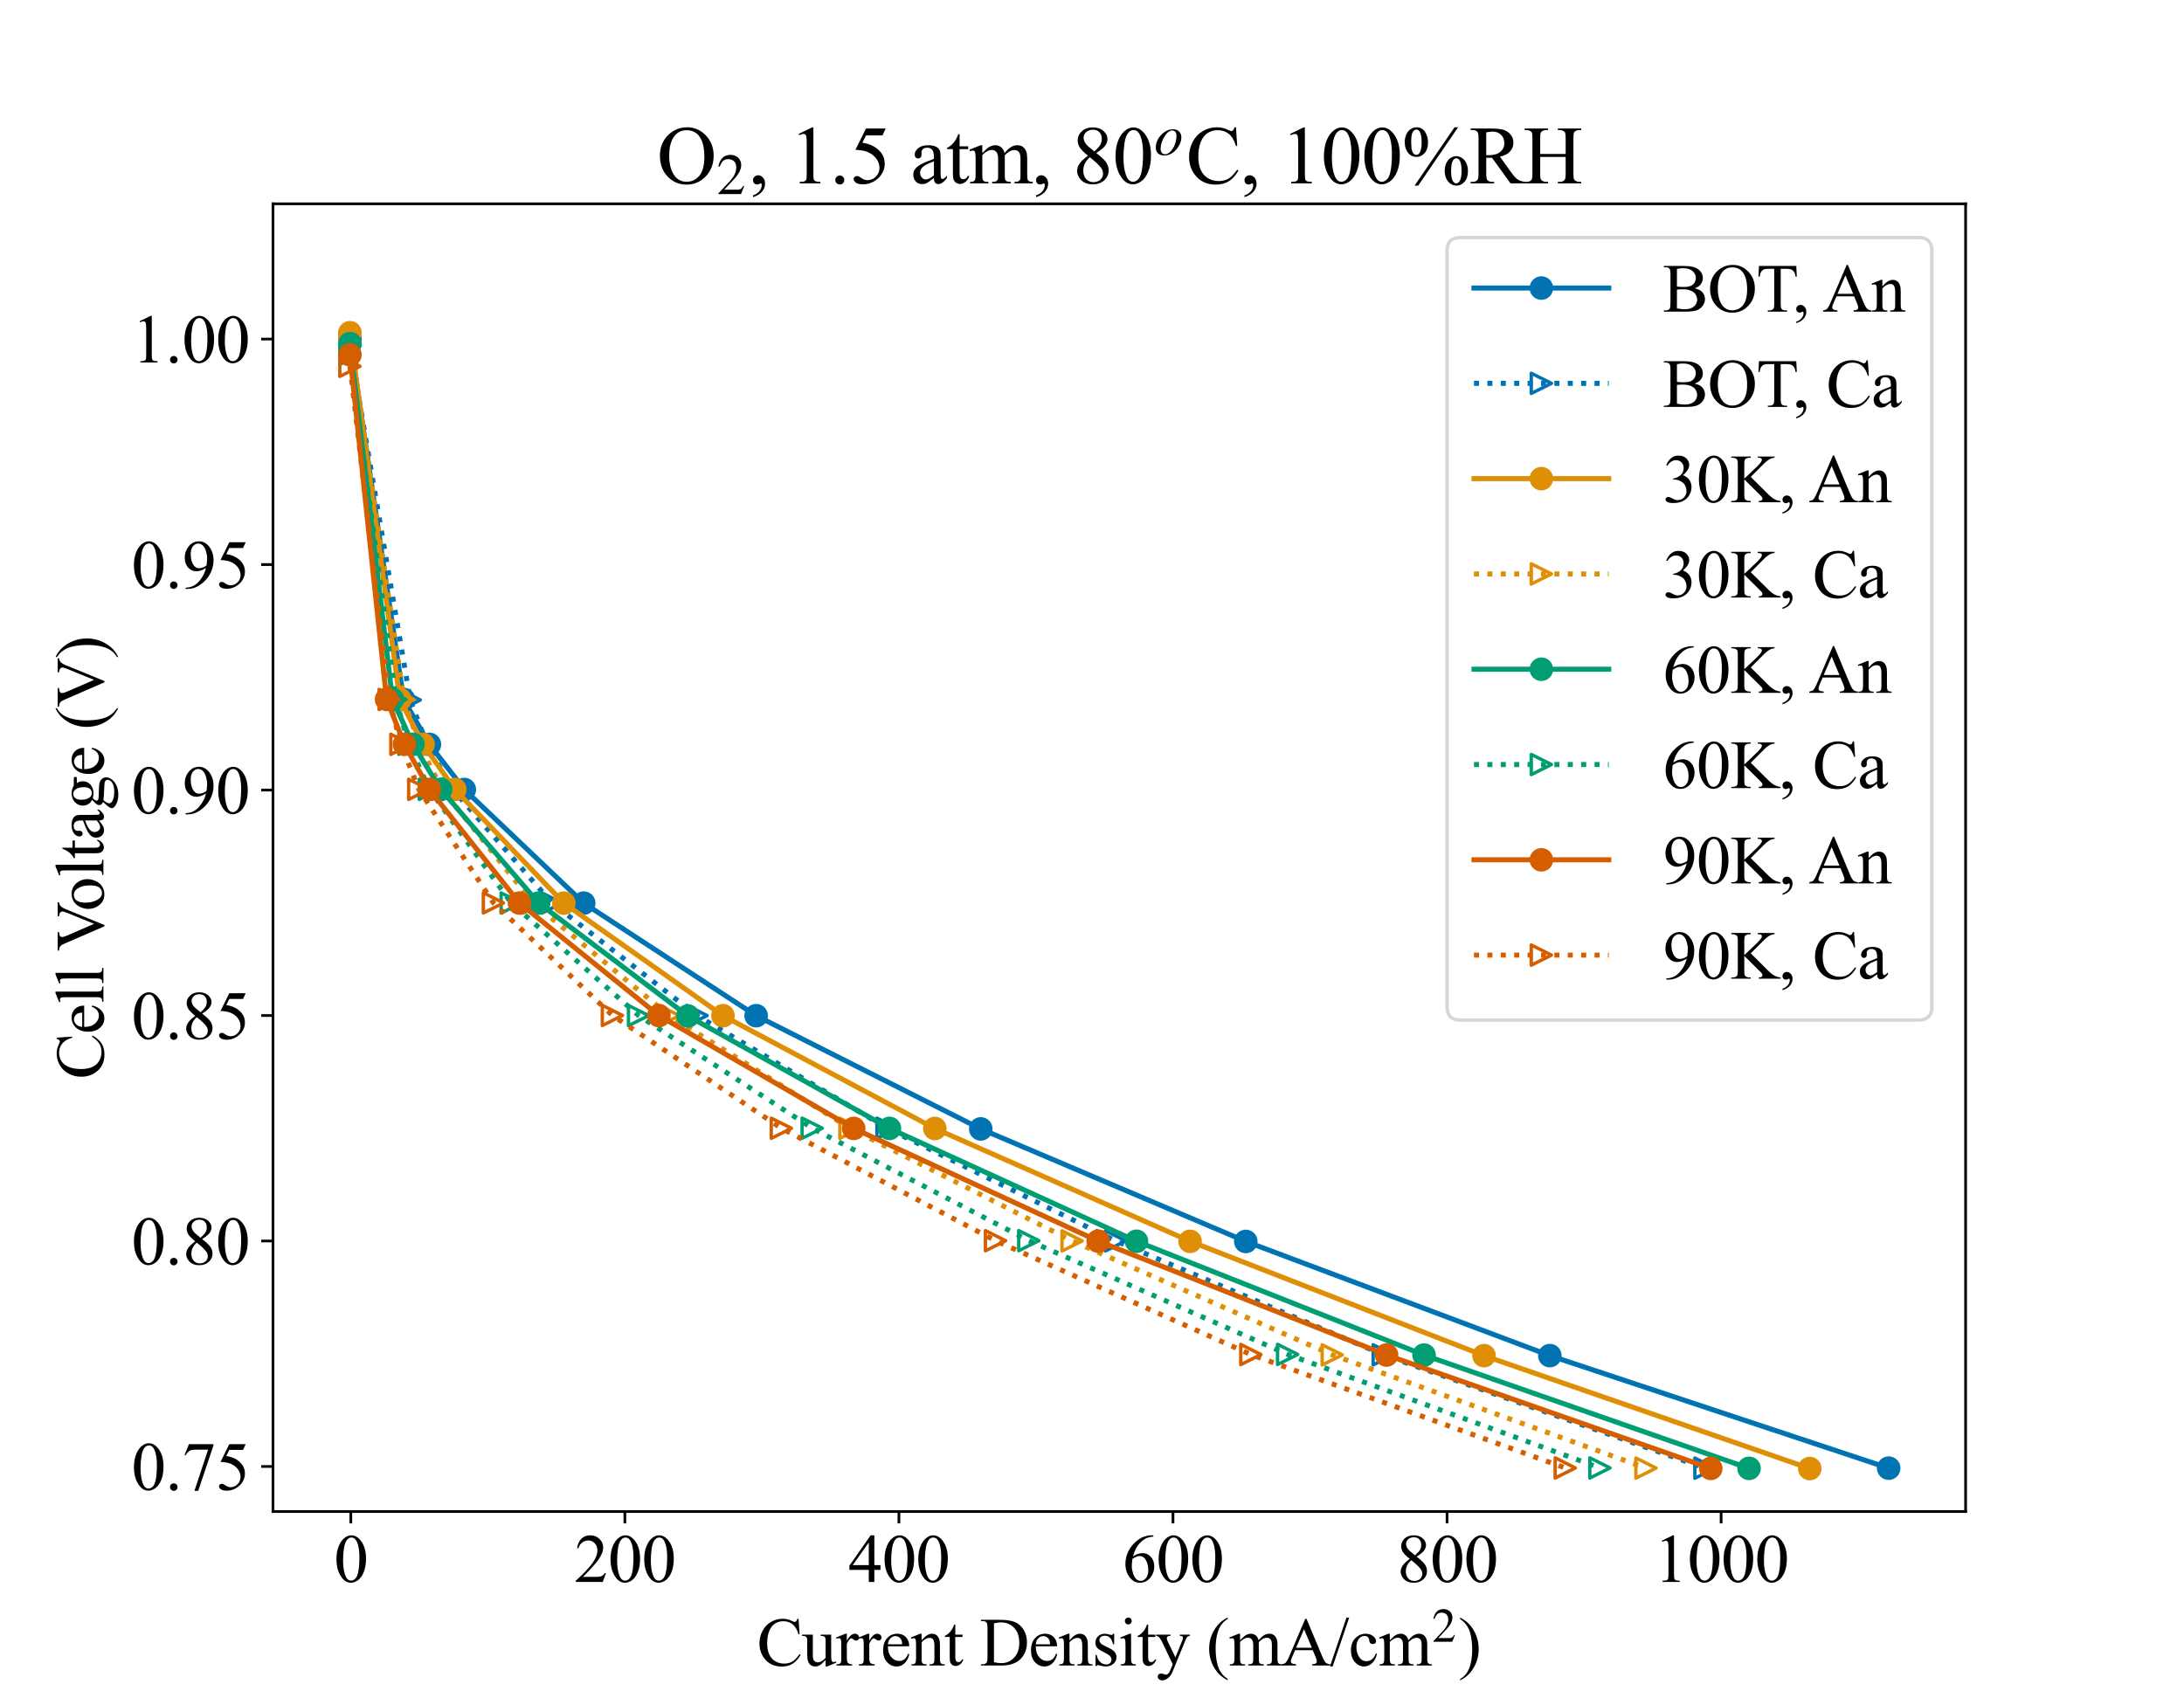 <?xml version="1.0" encoding="utf-8" standalone="no"?>
<!DOCTYPE svg PUBLIC "-//W3C//DTD SVG 1.1//EN"
  "http://www.w3.org/Graphics/SVG/1.1/DTD/svg11.dtd">
<svg xmlns:xlink="http://www.w3.org/1999/xlink" width="648pt" height="504pt" viewBox="0 0 648 504" xmlns="http://www.w3.org/2000/svg" version="1.1">
 <defs>
  <style type="text/css">*{stroke-linejoin: round; stroke-linecap: butt}</style>
 </defs>
 <g id="figure_1">
  <g id="patch_1">
   <path d="M 0 504 
L 648 504 
L 648 0 
L 0 0 
z
" style="fill: #ffffff"/>
  </g>
  <g id="axes_1">
   <g id="patch_2">
    <path d="M 81 448.56 
L 583.2 448.56 
L 583.2 60.48 
L 81 60.48 
z
" style="fill: #ffffff"/>
   </g>
   <g id="matplotlib.axis_1">
    <g id="xtick_1">
     <g id="line2d_1">
      <defs>
       <path id="m1e228f39a1" d="M 0 0 
L 0 3.5 
" style="stroke: #000000; stroke-width: 0.8"/>
      </defs>
      <g>
       <use xlink:href="#m1e228f39a1" x="104.086" y="448.56" style="stroke: #000000; stroke-width: 0.8"/>
      </g>
     </g>
     <g id="text_1">
      <!-- 0 -->
      <g transform="translate(99.086 469.447)scale(0.2 -0.2)">
       <defs>
        <path id="TimesNewRomanPSMT-30" d="M 231 2094 
Q 231 2819 450 3342 
Q 669 3866 1031 4122 
Q 1313 4325 1613 4325 
Q 2100 4325 2488 3828 
Q 2972 3213 2972 2159 
Q 2972 1422 2759 906 
Q 2547 391 2217 158 
Q 1888 -75 1581 -75 
Q 975 -75 572 641 
Q 231 1244 231 2094 
z
M 844 2016 
Q 844 1141 1059 588 
Q 1238 122 1591 122 
Q 1759 122 1940 273 
Q 2122 425 2216 781 
Q 2359 1319 2359 2297 
Q 2359 3022 2209 3506 
Q 2097 3866 1919 4016 
Q 1791 4119 1609 4119 
Q 1397 4119 1231 3928 
Q 1006 3669 925 3112 
Q 844 2556 844 2016 
z
" transform="scale(0.016)"/>
       </defs>
       <use xlink:href="#TimesNewRomanPSMT-30"/>
      </g>
     </g>
    </g>
    <g id="xtick_2">
     <g id="line2d_2">
      <g>
       <use xlink:href="#m1e228f39a1" x="185.401" y="448.56" style="stroke: #000000; stroke-width: 0.8"/>
      </g>
     </g>
     <g id="text_2">
      <!-- 200 -->
      <g transform="translate(170.401 469.447)scale(0.2 -0.2)">
       <defs>
        <path id="TimesNewRomanPSMT-32" d="M 2934 816 
L 2638 0 
L 138 0 
L 138 116 
Q 1241 1122 1691 1759 
Q 2141 2397 2141 2925 
Q 2141 3328 1894 3587 
Q 1647 3847 1303 3847 
Q 991 3847 742 3664 
Q 494 3481 375 3128 
L 259 3128 
Q 338 3706 661 4015 
Q 984 4325 1469 4325 
Q 1984 4325 2329 3994 
Q 2675 3663 2675 3213 
Q 2675 2891 2525 2569 
Q 2294 2063 1775 1497 
Q 997 647 803 472 
L 1909 472 
Q 2247 472 2383 497 
Q 2519 522 2628 598 
Q 2738 675 2819 816 
L 2934 816 
z
" transform="scale(0.016)"/>
       </defs>
       <use xlink:href="#TimesNewRomanPSMT-32"/>
       <use xlink:href="#TimesNewRomanPSMT-30" x="50"/>
       <use xlink:href="#TimesNewRomanPSMT-30" x="100"/>
      </g>
     </g>
    </g>
    <g id="xtick_3">
     <g id="line2d_3">
      <g>
       <use xlink:href="#m1e228f39a1" x="266.715" y="448.56" style="stroke: #000000; stroke-width: 0.8"/>
      </g>
     </g>
     <g id="text_3">
      <!-- 400 -->
      <g transform="translate(251.715 469.447)scale(0.2 -0.2)">
       <defs>
        <path id="TimesNewRomanPSMT-34" d="M 2978 1563 
L 2978 1119 
L 2409 1119 
L 2409 0 
L 1894 0 
L 1894 1119 
L 100 1119 
L 100 1519 
L 2066 4325 
L 2409 4325 
L 2409 1563 
L 2978 1563 
z
M 1894 1563 
L 1894 3666 
L 406 1563 
L 1894 1563 
z
" transform="scale(0.016)"/>
       </defs>
       <use xlink:href="#TimesNewRomanPSMT-34"/>
       <use xlink:href="#TimesNewRomanPSMT-30" x="50"/>
       <use xlink:href="#TimesNewRomanPSMT-30" x="100"/>
      </g>
     </g>
    </g>
    <g id="xtick_4">
     <g id="line2d_4">
      <g>
       <use xlink:href="#m1e228f39a1" x="348.029" y="448.56" style="stroke: #000000; stroke-width: 0.8"/>
      </g>
     </g>
     <g id="text_4">
      <!-- 600 -->
      <g transform="translate(333.029 469.447)scale(0.2 -0.2)">
       <defs>
        <path id="TimesNewRomanPSMT-36" d="M 2869 4325 
L 2869 4209 
Q 2456 4169 2195 4045 
Q 1934 3922 1679 3669 
Q 1425 3416 1258 3105 
Q 1091 2794 978 2366 
Q 1428 2675 1881 2675 
Q 2316 2675 2634 2325 
Q 2953 1975 2953 1425 
Q 2953 894 2631 456 
Q 2244 -75 1606 -75 
Q 1172 -75 869 213 
Q 275 772 275 1663 
Q 275 2231 503 2743 
Q 731 3256 1154 3653 
Q 1578 4050 1965 4187 
Q 2353 4325 2688 4325 
L 2869 4325 
z
M 925 2138 
Q 869 1716 869 1456 
Q 869 1156 980 804 
Q 1091 453 1309 247 
Q 1469 100 1697 100 
Q 1969 100 2183 356 
Q 2397 613 2397 1088 
Q 2397 1622 2184 2012 
Q 1972 2403 1581 2403 
Q 1463 2403 1327 2353 
Q 1191 2303 925 2138 
z
" transform="scale(0.016)"/>
       </defs>
       <use xlink:href="#TimesNewRomanPSMT-36"/>
       <use xlink:href="#TimesNewRomanPSMT-30" x="50"/>
       <use xlink:href="#TimesNewRomanPSMT-30" x="100"/>
      </g>
     </g>
    </g>
    <g id="xtick_5">
     <g id="line2d_5">
      <g>
       <use xlink:href="#m1e228f39a1" x="429.343" y="448.56" style="stroke: #000000; stroke-width: 0.8"/>
      </g>
     </g>
     <g id="text_5">
      <!-- 800 -->
      <g transform="translate(414.343 469.447)scale(0.2 -0.2)">
       <defs>
        <path id="TimesNewRomanPSMT-38" d="M 1228 2134 
Q 725 2547 579 2797 
Q 434 3047 434 3316 
Q 434 3728 753 4026 
Q 1072 4325 1600 4325 
Q 2113 4325 2425 4047 
Q 2738 3769 2738 3413 
Q 2738 3175 2569 2928 
Q 2400 2681 1866 2347 
Q 2416 1922 2594 1678 
Q 2831 1359 2831 1006 
Q 2831 559 2490 242 
Q 2150 -75 1597 -75 
Q 994 -75 656 303 
Q 388 606 388 966 
Q 388 1247 577 1523 
Q 766 1800 1228 2134 
z
M 1719 2469 
Q 2094 2806 2194 3001 
Q 2294 3197 2294 3444 
Q 2294 3772 2109 3958 
Q 1925 4144 1606 4144 
Q 1288 4144 1088 3959 
Q 888 3775 888 3528 
Q 888 3366 970 3203 
Q 1053 3041 1206 2894 
L 1719 2469 
z
M 1375 2016 
Q 1116 1797 991 1539 
Q 866 1281 866 981 
Q 866 578 1086 336 
Q 1306 94 1647 94 
Q 1984 94 2187 284 
Q 2391 475 2391 747 
Q 2391 972 2272 1150 
Q 2050 1481 1375 2016 
z
" transform="scale(0.016)"/>
       </defs>
       <use xlink:href="#TimesNewRomanPSMT-38"/>
       <use xlink:href="#TimesNewRomanPSMT-30" x="50"/>
       <use xlink:href="#TimesNewRomanPSMT-30" x="100"/>
      </g>
     </g>
    </g>
    <g id="xtick_6">
     <g id="line2d_6">
      <g>
       <use xlink:href="#m1e228f39a1" x="510.658" y="448.56" style="stroke: #000000; stroke-width: 0.8"/>
      </g>
     </g>
     <g id="text_6">
      <!-- 1000 -->
      <g transform="translate(490.658 469.447)scale(0.2 -0.2)">
       <defs>
        <path id="TimesNewRomanPSMT-31" d="M 750 3822 
L 1781 4325 
L 1884 4325 
L 1884 747 
Q 1884 391 1914 303 
Q 1944 216 2037 169 
Q 2131 122 2419 116 
L 2419 0 
L 825 0 
L 825 116 
Q 1125 122 1212 167 
Q 1300 213 1334 289 
Q 1369 366 1369 747 
L 1369 3034 
Q 1369 3497 1338 3628 
Q 1316 3728 1258 3775 
Q 1200 3822 1119 3822 
Q 1003 3822 797 3725 
L 750 3822 
z
" transform="scale(0.016)"/>
       </defs>
       <use xlink:href="#TimesNewRomanPSMT-31"/>
       <use xlink:href="#TimesNewRomanPSMT-30" x="50"/>
       <use xlink:href="#TimesNewRomanPSMT-30" x="100"/>
       <use xlink:href="#TimesNewRomanPSMT-30" x="150"/>
      </g>
     </g>
    </g>
    <g id="text_7">
     <!-- Current Density (mA/cm$^2$) -->
     <g transform="translate(224.6 494.326)scale(0.2 -0.2)">
      <defs>
       <path id="TimesNewRomanPSMT-43" d="M 3853 4334 
L 3950 2894 
L 3853 2894 
Q 3659 3541 3300 3825 
Q 2941 4109 2438 4109 
Q 2016 4109 1675 3895 
Q 1334 3681 1139 3212 
Q 944 2744 944 2047 
Q 944 1472 1128 1050 
Q 1313 628 1683 403 
Q 2053 178 2528 178 
Q 2941 178 3256 354 
Q 3572 531 3950 1056 
L 4047 994 
Q 3728 428 3303 165 
Q 2878 -97 2294 -97 
Q 1241 -97 663 684 
Q 231 1266 231 2053 
Q 231 2688 515 3219 
Q 800 3750 1298 4042 
Q 1797 4334 2388 4334 
Q 2847 4334 3294 4109 
Q 3425 4041 3481 4041 
Q 3566 4041 3628 4100 
Q 3709 4184 3744 4334 
L 3853 4334 
z
" transform="scale(0.016)"/>
       <path id="TimesNewRomanPSMT-75" d="M 2709 2863 
L 2709 1128 
Q 2709 631 2732 520 
Q 2756 409 2807 365 
Q 2859 322 2928 322 
Q 3025 322 3147 375 
L 3191 266 
L 2334 -88 
L 2194 -88 
L 2194 519 
Q 1825 119 1631 15 
Q 1438 -88 1222 -88 
Q 981 -88 804 51 
Q 628 191 559 409 
Q 491 628 491 1028 
L 491 2306 
Q 491 2509 447 2587 
Q 403 2666 317 2708 
Q 231 2750 6 2747 
L 6 2863 
L 1009 2863 
L 1009 947 
Q 1009 547 1148 422 
Q 1288 297 1484 297 
Q 1619 297 1789 381 
Q 1959 466 2194 703 
L 2194 2325 
Q 2194 2569 2105 2655 
Q 2016 2741 1734 2747 
L 1734 2863 
L 2709 2863 
z
" transform="scale(0.016)"/>
       <path id="TimesNewRomanPSMT-72" d="M 1038 2947 
L 1038 2303 
Q 1397 2947 1775 2947 
Q 1947 2947 2059 2842 
Q 2172 2738 2172 2600 
Q 2172 2478 2090 2393 
Q 2009 2309 1897 2309 
Q 1788 2309 1652 2417 
Q 1516 2525 1450 2525 
Q 1394 2525 1328 2463 
Q 1188 2334 1038 2041 
L 1038 669 
Q 1038 431 1097 309 
Q 1138 225 1241 169 
Q 1344 113 1538 113 
L 1538 0 
L 72 0 
L 72 113 
Q 291 113 397 181 
Q 475 231 506 341 
Q 522 394 522 644 
L 522 1753 
Q 522 2253 501 2348 
Q 481 2444 426 2487 
Q 372 2531 291 2531 
Q 194 2531 72 2484 
L 41 2597 
L 906 2947 
L 1038 2947 
z
" transform="scale(0.016)"/>
       <path id="TimesNewRomanPSMT-65" d="M 681 1784 
Q 678 1147 991 784 
Q 1303 422 1725 422 
Q 2006 422 2214 576 
Q 2422 731 2563 1106 
L 2659 1044 
Q 2594 616 2278 264 
Q 1963 -88 1488 -88 
Q 972 -88 605 314 
Q 238 716 238 1394 
Q 238 2128 614 2539 
Q 991 2950 1559 2950 
Q 2041 2950 2350 2633 
Q 2659 2316 2659 1784 
L 681 1784 
z
M 681 1966 
L 2006 1966 
Q 1991 2241 1941 2353 
Q 1863 2528 1708 2628 
Q 1553 2728 1384 2728 
Q 1125 2728 920 2526 
Q 716 2325 681 1966 
z
" transform="scale(0.016)"/>
       <path id="TimesNewRomanPSMT-6e" d="M 1034 2341 
Q 1538 2947 1994 2947 
Q 2228 2947 2397 2830 
Q 2566 2713 2666 2444 
Q 2734 2256 2734 1869 
L 2734 647 
Q 2734 375 2778 278 
Q 2813 200 2889 156 
Q 2966 113 3172 113 
L 3172 0 
L 1756 0 
L 1756 113 
L 1816 113 
Q 2016 113 2095 173 
Q 2175 234 2206 353 
Q 2219 400 2219 647 
L 2219 1819 
Q 2219 2209 2117 2386 
Q 2016 2563 1775 2563 
Q 1403 2563 1034 2156 
L 1034 647 
Q 1034 356 1069 288 
Q 1113 197 1189 155 
Q 1266 113 1500 113 
L 1500 0 
L 84 0 
L 84 113 
L 147 113 
Q 366 113 442 223 
Q 519 334 519 647 
L 519 1709 
Q 519 2225 495 2337 
Q 472 2450 423 2490 
Q 375 2531 294 2531 
Q 206 2531 84 2484 
L 38 2597 
L 900 2947 
L 1034 2947 
L 1034 2341 
z
" transform="scale(0.016)"/>
       <path id="TimesNewRomanPSMT-74" d="M 1031 3803 
L 1031 2863 
L 1700 2863 
L 1700 2644 
L 1031 2644 
L 1031 788 
Q 1031 509 1111 412 
Q 1191 316 1316 316 
Q 1419 316 1516 380 
Q 1613 444 1666 569 
L 1788 569 
Q 1678 263 1478 108 
Q 1278 -47 1066 -47 
Q 922 -47 784 33 
Q 647 113 581 261 
Q 516 409 516 719 
L 516 2644 
L 63 2644 
L 63 2747 
Q 234 2816 414 2980 
Q 594 3144 734 3369 
Q 806 3488 934 3803 
L 1031 3803 
z
" transform="scale(0.016)"/>
       <path id="TimesNewRomanPSMT-20" transform="scale(0.016)"/>
       <path id="TimesNewRomanPSMT-44" d="M 109 0 
L 109 116 
L 269 116 
Q 538 116 650 288 
Q 719 391 719 750 
L 719 3488 
Q 719 3884 631 3984 
Q 509 4122 269 4122 
L 109 4122 
L 109 4238 
L 1834 4238 
Q 2784 4238 3279 4022 
Q 3775 3806 4076 3303 
Q 4378 2800 4378 2141 
Q 4378 1256 3841 663 
Q 3238 0 2003 0 
L 109 0 
z
M 1319 306 
Q 1716 219 1984 219 
Q 2709 219 3187 728 
Q 3666 1238 3666 2109 
Q 3666 2988 3187 3494 
Q 2709 4000 1959 4000 
Q 1678 4000 1319 3909 
L 1319 306 
z
" transform="scale(0.016)"/>
       <path id="TimesNewRomanPSMT-73" d="M 2050 2947 
L 2050 1972 
L 1947 1972 
Q 1828 2431 1642 2597 
Q 1456 2763 1169 2763 
Q 950 2763 815 2647 
Q 681 2531 681 2391 
Q 681 2216 781 2091 
Q 878 1963 1175 1819 
L 1631 1597 
Q 2266 1288 2266 781 
Q 2266 391 1970 151 
Q 1675 -88 1309 -88 
Q 1047 -88 709 6 
Q 606 38 541 38 
Q 469 38 428 -44 
L 325 -44 
L 325 978 
L 428 978 
Q 516 541 762 319 
Q 1009 97 1316 97 
Q 1531 97 1667 223 
Q 1803 350 1803 528 
Q 1803 744 1651 891 
Q 1500 1038 1047 1263 
Q 594 1488 453 1669 
Q 313 1847 313 2119 
Q 313 2472 555 2709 
Q 797 2947 1181 2947 
Q 1350 2947 1591 2875 
Q 1750 2828 1803 2828 
Q 1853 2828 1881 2850 
Q 1909 2872 1947 2947 
L 2050 2947 
z
" transform="scale(0.016)"/>
       <path id="TimesNewRomanPSMT-69" d="M 928 4444 
Q 1059 4444 1151 4351 
Q 1244 4259 1244 4128 
Q 1244 3997 1151 3903 
Q 1059 3809 928 3809 
Q 797 3809 703 3903 
Q 609 3997 609 4128 
Q 609 4259 701 4351 
Q 794 4444 928 4444 
z
M 1188 2947 
L 1188 647 
Q 1188 378 1227 289 
Q 1266 200 1342 156 
Q 1419 113 1622 113 
L 1622 0 
L 231 0 
L 231 113 
Q 441 113 512 153 
Q 584 194 626 287 
Q 669 381 669 647 
L 669 1750 
Q 669 2216 641 2353 
Q 619 2453 572 2492 
Q 525 2531 444 2531 
Q 356 2531 231 2484 
L 188 2597 
L 1050 2947 
L 1188 2947 
z
" transform="scale(0.016)"/>
       <path id="TimesNewRomanPSMT-79" d="M 38 2863 
L 1372 2863 
L 1372 2747 
L 1306 2747 
Q 1166 2747 1095 2686 
Q 1025 2625 1025 2534 
Q 1025 2413 1128 2197 
L 1825 753 
L 2466 2334 
Q 2519 2463 2519 2588 
Q 2519 2644 2497 2672 
Q 2472 2706 2419 2726 
Q 2366 2747 2231 2747 
L 2231 2863 
L 3163 2863 
L 3163 2747 
Q 3047 2734 2984 2696 
Q 2922 2659 2847 2556 
Q 2819 2513 2741 2316 
L 1575 -541 
Q 1406 -956 1132 -1168 
Q 859 -1381 606 -1381 
Q 422 -1381 303 -1275 
Q 184 -1169 184 -1031 
Q 184 -900 270 -820 
Q 356 -741 506 -741 
Q 609 -741 788 -809 
Q 913 -856 944 -856 
Q 1038 -856 1148 -759 
Q 1259 -663 1372 -384 
L 1575 113 
L 547 2272 
Q 500 2369 397 2513 
Q 319 2622 269 2659 
Q 197 2709 38 2747 
L 38 2863 
z
" transform="scale(0.016)"/>
       <path id="TimesNewRomanPSMT-28" d="M 1988 -1253 
L 1988 -1369 
Q 1516 -1131 1200 -813 
Q 750 -359 506 256 
Q 263 872 263 1534 
Q 263 2503 741 3301 
Q 1219 4100 1988 4444 
L 1988 4313 
Q 1603 4100 1356 3731 
Q 1109 3363 987 2797 
Q 866 2231 866 1616 
Q 866 947 969 400 
Q 1050 -31 1165 -292 
Q 1281 -553 1476 -793 
Q 1672 -1034 1988 -1253 
z
" transform="scale(0.016)"/>
       <path id="TimesNewRomanPSMT-6d" d="M 1050 2338 
Q 1363 2650 1419 2697 
Q 1559 2816 1721 2881 
Q 1884 2947 2044 2947 
Q 2313 2947 2506 2790 
Q 2700 2634 2766 2338 
Q 3088 2713 3309 2830 
Q 3531 2947 3766 2947 
Q 3994 2947 4170 2830 
Q 4347 2713 4450 2447 
Q 4519 2266 4519 1878 
L 4519 647 
Q 4519 378 4559 278 
Q 4591 209 4675 161 
Q 4759 113 4950 113 
L 4950 0 
L 3538 0 
L 3538 113 
L 3597 113 
Q 3781 113 3884 184 
Q 3956 234 3988 344 
Q 4000 397 4000 647 
L 4000 1878 
Q 4000 2228 3916 2372 
Q 3794 2572 3525 2572 
Q 3359 2572 3192 2489 
Q 3025 2406 2788 2181 
L 2781 2147 
L 2788 2013 
L 2788 647 
Q 2788 353 2820 281 
Q 2853 209 2943 161 
Q 3034 113 3253 113 
L 3253 0 
L 1806 0 
L 1806 113 
Q 2044 113 2133 169 
Q 2222 225 2256 338 
Q 2272 391 2272 647 
L 2272 1878 
Q 2272 2228 2169 2381 
Q 2031 2581 1784 2581 
Q 1616 2581 1450 2491 
Q 1191 2353 1050 2181 
L 1050 647 
Q 1050 366 1089 281 
Q 1128 197 1204 155 
Q 1281 113 1516 113 
L 1516 0 
L 100 0 
L 100 113 
Q 297 113 375 155 
Q 453 197 493 289 
Q 534 381 534 647 
L 534 1741 
Q 534 2213 506 2350 
Q 484 2453 437 2492 
Q 391 2531 309 2531 
Q 222 2531 100 2484 
L 53 2597 
L 916 2947 
L 1050 2947 
L 1050 2338 
z
" transform="scale(0.016)"/>
       <path id="TimesNewRomanPSMT-41" d="M 2928 1419 
L 1288 1419 
L 1000 750 
Q 894 503 894 381 
Q 894 284 986 211 
Q 1078 138 1384 116 
L 1384 0 
L 50 0 
L 50 116 
Q 316 163 394 238 
Q 553 388 747 847 
L 2238 4334 
L 2347 4334 
L 3822 809 
Q 4000 384 4145 257 
Q 4291 131 4550 116 
L 4550 0 
L 2878 0 
L 2878 116 
Q 3131 128 3220 200 
Q 3309 272 3309 375 
Q 3309 513 3184 809 
L 2928 1419 
z
M 2841 1650 
L 2122 3363 
L 1384 1650 
L 2841 1650 
z
" transform="scale(0.016)"/>
       <path id="TimesNewRomanPSMT-2f" d="M 1794 4444 
L 259 -88 
L 9 -88 
L 1544 4444 
L 1794 4444 
z
" transform="scale(0.016)"/>
       <path id="TimesNewRomanPSMT-63" d="M 2631 1088 
Q 2516 522 2178 217 
Q 1841 -88 1431 -88 
Q 944 -88 581 321 
Q 219 731 219 1428 
Q 219 2103 620 2525 
Q 1022 2947 1584 2947 
Q 2006 2947 2278 2723 
Q 2550 2500 2550 2259 
Q 2550 2141 2473 2067 
Q 2397 1994 2259 1994 
Q 2075 1994 1981 2113 
Q 1928 2178 1911 2362 
Q 1894 2547 1784 2644 
Q 1675 2738 1481 2738 
Q 1169 2738 978 2506 
Q 725 2200 725 1697 
Q 725 1184 976 792 
Q 1228 400 1656 400 
Q 1963 400 2206 609 
Q 2378 753 2541 1131 
L 2631 1088 
z
" transform="scale(0.016)"/>
       <path id="STIXGeneral-Regular-32" d="M 3034 877 
L 2688 0 
L 186 0 
L 186 77 
L 1325 1286 
Q 1773 1754 1965 2144 
Q 2157 2534 2157 2950 
Q 2157 3379 1920 3616 
Q 1683 3853 1267 3853 
Q 922 3853 720 3673 
Q 518 3494 326 3021 
L 192 3053 
Q 301 3648 630 3987 
Q 960 4326 1523 4326 
Q 2054 4326 2380 4006 
Q 2707 3686 2707 3200 
Q 2707 2477 1888 1613 
L 832 486 
L 2330 486 
Q 2541 486 2665 569 
Q 2790 653 2944 915 
L 3034 877 
z
" transform="scale(0.016)"/>
       <path id="TimesNewRomanPSMT-29" d="M 144 4313 
L 144 4444 
Q 619 4209 934 3891 
Q 1381 3434 1625 2820 
Q 1869 2206 1869 1541 
Q 1869 572 1392 -226 
Q 916 -1025 144 -1369 
L 144 -1253 
Q 528 -1038 776 -670 
Q 1025 -303 1145 264 
Q 1266 831 1266 1447 
Q 1266 2113 1163 2663 
Q 1084 3094 967 3353 
Q 850 3613 656 3853 
Q 463 4094 144 4313 
z
" transform="scale(0.016)"/>
      </defs>
      <use xlink:href="#TimesNewRomanPSMT-43" transform="translate(0 0.409)"/>
      <use xlink:href="#TimesNewRomanPSMT-75" transform="translate(66.699 0.409)"/>
      <use xlink:href="#TimesNewRomanPSMT-72" transform="translate(116.699 0.409)"/>
      <use xlink:href="#TimesNewRomanPSMT-72" transform="translate(150 0.409)"/>
      <use xlink:href="#TimesNewRomanPSMT-65" transform="translate(183.301 0.409)"/>
      <use xlink:href="#TimesNewRomanPSMT-6e" transform="translate(227.686 0.409)"/>
      <use xlink:href="#TimesNewRomanPSMT-74" transform="translate(277.686 0.409)"/>
      <use xlink:href="#TimesNewRomanPSMT-20" transform="translate(305.469 0.409)"/>
      <use xlink:href="#TimesNewRomanPSMT-44" transform="translate(330.469 0.409)"/>
      <use xlink:href="#TimesNewRomanPSMT-65" transform="translate(402.686 0.409)"/>
      <use xlink:href="#TimesNewRomanPSMT-6e" transform="translate(447.07 0.409)"/>
      <use xlink:href="#TimesNewRomanPSMT-73" transform="translate(497.07 0.409)"/>
      <use xlink:href="#TimesNewRomanPSMT-69" transform="translate(535.986 0.409)"/>
      <use xlink:href="#TimesNewRomanPSMT-74" transform="translate(563.77 0.409)"/>
      <use xlink:href="#TimesNewRomanPSMT-79" transform="translate(591.553 0.409)"/>
      <use xlink:href="#TimesNewRomanPSMT-20" transform="translate(641.553 0.409)"/>
      <use xlink:href="#TimesNewRomanPSMT-28" transform="translate(666.553 0.409)"/>
      <use xlink:href="#TimesNewRomanPSMT-6d" transform="translate(699.854 0.409)"/>
      <use xlink:href="#TimesNewRomanPSMT-41" transform="translate(777.637 0.409)"/>
      <use xlink:href="#TimesNewRomanPSMT-2f" transform="translate(849.854 0.409)"/>
      <use xlink:href="#TimesNewRomanPSMT-63" transform="translate(877.637 0.409)"/>
      <use xlink:href="#TimesNewRomanPSMT-6d" transform="translate(922.021 0.409)"/>
      <use xlink:href="#STIXGeneral-Regular-32" transform="translate(1001.348 35.684)scale(0.7)"/>
      <use xlink:href="#TimesNewRomanPSMT-29" transform="translate(1040.757 0.409)"/>
     </g>
    </g>
   </g>
   <g id="matplotlib.axis_2">
    <g id="ytick_1">
     <g id="line2d_7">
      <defs>
       <path id="m81e61221ed" d="M 0 0 
L -3.5 0 
" style="stroke: #000000; stroke-width: 0.8"/>
      </defs>
      <g>
       <use xlink:href="#m81e61221ed" x="81" y="435.178" style="stroke: #000000; stroke-width: 0.8"/>
      </g>
     </g>
     <g id="text_8">
      <!-- 0.75 -->
      <g transform="translate(39 442.122)scale(0.2 -0.2)">
       <defs>
        <path id="TimesNewRomanPSMT-2e" d="M 800 606 
Q 947 606 1047 504 
Q 1147 403 1147 259 
Q 1147 116 1045 14 
Q 944 -88 800 -88 
Q 656 -88 554 14 
Q 453 116 453 259 
Q 453 406 554 506 
Q 656 606 800 606 
z
" transform="scale(0.016)"/>
        <path id="TimesNewRomanPSMT-37" d="M 644 4238 
L 2916 4238 
L 2916 4119 
L 1503 -88 
L 1153 -88 
L 2419 3728 
L 1253 3728 
Q 900 3728 750 3644 
Q 488 3500 328 3200 
L 238 3234 
L 644 4238 
z
" transform="scale(0.016)"/>
        <path id="TimesNewRomanPSMT-35" d="M 2778 4238 
L 2534 3706 
L 1259 3706 
L 981 3138 
Q 1809 3016 2294 2522 
Q 2709 2097 2709 1522 
Q 2709 1188 2573 903 
Q 2438 619 2231 419 
Q 2025 219 1772 97 
Q 1413 -75 1034 -75 
Q 653 -75 479 54 
Q 306 184 306 341 
Q 306 428 378 495 
Q 450 563 559 563 
Q 641 563 702 538 
Q 763 513 909 409 
Q 1144 247 1384 247 
Q 1750 247 2026 523 
Q 2303 800 2303 1197 
Q 2303 1581 2056 1914 
Q 1809 2247 1375 2428 
Q 1034 2569 447 2591 
L 1259 4238 
L 2778 4238 
z
" transform="scale(0.016)"/>
       </defs>
       <use xlink:href="#TimesNewRomanPSMT-30"/>
       <use xlink:href="#TimesNewRomanPSMT-2e" x="50"/>
       <use xlink:href="#TimesNewRomanPSMT-37" x="75"/>
       <use xlink:href="#TimesNewRomanPSMT-35" x="125"/>
      </g>
     </g>
    </g>
    <g id="ytick_2">
     <g id="line2d_8">
      <g>
       <use xlink:href="#m81e61221ed" x="81" y="368.268" style="stroke: #000000; stroke-width: 0.8"/>
      </g>
     </g>
     <g id="text_9">
      <!-- 0.80 -->
      <g transform="translate(39 375.211)scale(0.2 -0.2)">
       <use xlink:href="#TimesNewRomanPSMT-30"/>
       <use xlink:href="#TimesNewRomanPSMT-2e" x="50"/>
       <use xlink:href="#TimesNewRomanPSMT-38" x="75"/>
       <use xlink:href="#TimesNewRomanPSMT-30" x="125"/>
      </g>
     </g>
    </g>
    <g id="ytick_3">
     <g id="line2d_9">
      <g>
       <use xlink:href="#m81e61221ed" x="81" y="301.357" style="stroke: #000000; stroke-width: 0.8"/>
      </g>
     </g>
     <g id="text_10">
      <!-- 0.85 -->
      <g transform="translate(39 308.301)scale(0.2 -0.2)">
       <use xlink:href="#TimesNewRomanPSMT-30"/>
       <use xlink:href="#TimesNewRomanPSMT-2e" x="50"/>
       <use xlink:href="#TimesNewRomanPSMT-38" x="75"/>
       <use xlink:href="#TimesNewRomanPSMT-35" x="125"/>
      </g>
     </g>
    </g>
    <g id="ytick_4">
     <g id="line2d_10">
      <g>
       <use xlink:href="#m81e61221ed" x="81" y="234.447" style="stroke: #000000; stroke-width: 0.8"/>
      </g>
     </g>
     <g id="text_11">
      <!-- 0.90 -->
      <g transform="translate(39 241.391)scale(0.2 -0.2)">
       <defs>
        <path id="TimesNewRomanPSMT-39" d="M 338 -88 
L 338 28 
Q 744 34 1094 217 
Q 1444 400 1770 856 
Q 2097 1313 2225 1859 
Q 1734 1544 1338 1544 
Q 891 1544 572 1889 
Q 253 2234 253 2806 
Q 253 3363 572 3797 
Q 956 4325 1575 4325 
Q 2097 4325 2469 3894 
Q 2925 3359 2925 2575 
Q 2925 1869 2578 1258 
Q 2231 647 1613 244 
Q 1109 -88 516 -88 
L 338 -88 
z
M 2275 2091 
Q 2331 2497 2331 2741 
Q 2331 3044 2228 3395 
Q 2125 3747 1936 3934 
Q 1747 4122 1506 4122 
Q 1228 4122 1018 3872 
Q 809 3622 809 3128 
Q 809 2469 1088 2097 
Q 1291 1828 1588 1828 
Q 1731 1828 1928 1897 
Q 2125 1966 2275 2091 
z
" transform="scale(0.016)"/>
       </defs>
       <use xlink:href="#TimesNewRomanPSMT-30"/>
       <use xlink:href="#TimesNewRomanPSMT-2e" x="50"/>
       <use xlink:href="#TimesNewRomanPSMT-39" x="75"/>
       <use xlink:href="#TimesNewRomanPSMT-30" x="125"/>
      </g>
     </g>
    </g>
    <g id="ytick_5">
     <g id="line2d_11">
      <g>
       <use xlink:href="#m81e61221ed" x="81" y="167.537" style="stroke: #000000; stroke-width: 0.8"/>
      </g>
     </g>
     <g id="text_12">
      <!-- 0.95 -->
      <g transform="translate(39 174.48)scale(0.2 -0.2)">
       <use xlink:href="#TimesNewRomanPSMT-30"/>
       <use xlink:href="#TimesNewRomanPSMT-2e" x="50"/>
       <use xlink:href="#TimesNewRomanPSMT-39" x="75"/>
       <use xlink:href="#TimesNewRomanPSMT-35" x="125"/>
      </g>
     </g>
    </g>
    <g id="ytick_6">
     <g id="line2d_12">
      <g>
       <use xlink:href="#m81e61221ed" x="81" y="100.626" style="stroke: #000000; stroke-width: 0.8"/>
      </g>
     </g>
     <g id="text_13">
      <!-- 1.00 -->
      <g transform="translate(39 107.57)scale(0.2 -0.2)">
       <use xlink:href="#TimesNewRomanPSMT-31"/>
       <use xlink:href="#TimesNewRomanPSMT-2e" x="50"/>
       <use xlink:href="#TimesNewRomanPSMT-30" x="75"/>
       <use xlink:href="#TimesNewRomanPSMT-30" x="125"/>
      </g>
     </g>
    </g>
    <g id="text_14">
     <!-- Cell Voltage (V) -->
     <g transform="translate(30.684 320.261)rotate(-90)scale(0.2 -0.2)">
      <defs>
       <path id="TimesNewRomanPSMT-6c" d="M 1184 4444 
L 1184 647 
Q 1184 378 1223 290 
Q 1263 203 1344 158 
Q 1425 113 1647 113 
L 1647 0 
L 244 0 
L 244 113 
Q 441 113 512 153 
Q 584 194 625 287 
Q 666 381 666 647 
L 666 3247 
Q 666 3731 644 3842 
Q 622 3953 573 3993 
Q 525 4034 450 4034 
Q 369 4034 244 3984 
L 191 4094 
L 1044 4444 
L 1184 4444 
z
" transform="scale(0.016)"/>
       <path id="TimesNewRomanPSMT-56" d="M 4544 4238 
L 4544 4122 
Q 4319 4081 4203 3978 
Q 4038 3825 3909 3509 
L 2431 -97 
L 2316 -97 
L 728 3556 
Q 606 3838 556 3900 
Q 478 3997 364 4051 
Q 250 4106 56 4122 
L 56 4238 
L 1788 4238 
L 1788 4122 
Q 1494 4094 1406 4022 
Q 1319 3950 1319 3838 
Q 1319 3681 1463 3350 
L 2541 866 
L 3541 3319 
Q 3688 3681 3688 3822 
Q 3688 3913 3597 3995 
Q 3506 4078 3291 4113 
Q 3275 4116 3238 4122 
L 3238 4238 
L 4544 4238 
z
" transform="scale(0.016)"/>
       <path id="TimesNewRomanPSMT-6f" d="M 1600 2947 
Q 2250 2947 2644 2453 
Q 2978 2031 2978 1484 
Q 2978 1100 2793 706 
Q 2609 313 2286 112 
Q 1963 -88 1566 -88 
Q 919 -88 538 428 
Q 216 863 216 1403 
Q 216 1797 411 2186 
Q 606 2575 925 2761 
Q 1244 2947 1600 2947 
z
M 1503 2744 
Q 1338 2744 1170 2645 
Q 1003 2547 900 2300 
Q 797 2053 797 1666 
Q 797 1041 1045 587 
Q 1294 134 1700 134 
Q 2003 134 2200 384 
Q 2397 634 2397 1244 
Q 2397 2006 2069 2444 
Q 1847 2744 1503 2744 
z
" transform="scale(0.016)"/>
       <path id="TimesNewRomanPSMT-61" d="M 1822 413 
Q 1381 72 1269 19 
Q 1100 -59 909 -59 
Q 613 -59 420 144 
Q 228 347 228 678 
Q 228 888 322 1041 
Q 450 1253 767 1440 
Q 1084 1628 1822 1897 
L 1822 2009 
Q 1822 2438 1686 2597 
Q 1550 2756 1291 2756 
Q 1094 2756 978 2650 
Q 859 2544 859 2406 
L 866 2225 
Q 866 2081 792 2003 
Q 719 1925 600 1925 
Q 484 1925 411 2006 
Q 338 2088 338 2228 
Q 338 2497 613 2722 
Q 888 2947 1384 2947 
Q 1766 2947 2009 2819 
Q 2194 2722 2281 2516 
Q 2338 2381 2338 1966 
L 2338 994 
Q 2338 584 2353 492 
Q 2369 400 2405 369 
Q 2441 338 2488 338 
Q 2538 338 2575 359 
Q 2641 400 2828 588 
L 2828 413 
Q 2478 -56 2159 -56 
Q 2006 -56 1915 50 
Q 1825 156 1822 413 
z
M 1822 616 
L 1822 1706 
Q 1350 1519 1213 1441 
Q 966 1303 859 1153 
Q 753 1003 753 825 
Q 753 600 887 451 
Q 1022 303 1197 303 
Q 1434 303 1822 616 
z
" transform="scale(0.016)"/>
       <path id="TimesNewRomanPSMT-67" d="M 966 1044 
Q 703 1172 562 1401 
Q 422 1631 422 1909 
Q 422 2334 742 2640 
Q 1063 2947 1563 2947 
Q 1972 2947 2272 2747 
L 2878 2747 
Q 3013 2747 3034 2739 
Q 3056 2731 3066 2713 
Q 3084 2684 3084 2613 
Q 3084 2531 3069 2500 
Q 3059 2484 3036 2475 
Q 3013 2466 2878 2466 
L 2506 2466 
Q 2681 2241 2681 1891 
Q 2681 1491 2375 1206 
Q 2069 922 1553 922 
Q 1341 922 1119 984 
Q 981 866 932 777 
Q 884 688 884 625 
Q 884 572 936 522 
Q 988 472 1138 450 
Q 1225 438 1575 428 
Q 2219 413 2409 384 
Q 2700 344 2873 169 
Q 3047 -6 3047 -263 
Q 3047 -616 2716 -925 
Q 2228 -1381 1444 -1381 
Q 841 -1381 425 -1109 
Q 191 -953 191 -784 
Q 191 -709 225 -634 
Q 278 -519 444 -313 
Q 466 -284 763 25 
Q 600 122 533 198 
Q 466 275 466 372 
Q 466 481 555 628 
Q 644 775 966 1044 
z
M 1509 2797 
Q 1278 2797 1122 2612 
Q 966 2428 966 2047 
Q 966 1553 1178 1281 
Q 1341 1075 1591 1075 
Q 1828 1075 1981 1253 
Q 2134 1431 2134 1813 
Q 2134 2309 1919 2591 
Q 1759 2797 1509 2797 
z
M 934 0 
Q 788 -159 713 -296 
Q 638 -434 638 -550 
Q 638 -700 819 -813 
Q 1131 -1006 1722 -1006 
Q 2284 -1006 2551 -807 
Q 2819 -609 2819 -384 
Q 2819 -222 2659 -153 
Q 2497 -84 2016 -72 
Q 1313 -53 934 0 
z
" transform="scale(0.016)"/>
      </defs>
      <use xlink:href="#TimesNewRomanPSMT-43"/>
      <use xlink:href="#TimesNewRomanPSMT-65" x="66.699"/>
      <use xlink:href="#TimesNewRomanPSMT-6c" x="111.084"/>
      <use xlink:href="#TimesNewRomanPSMT-6c" x="138.867"/>
      <use xlink:href="#TimesNewRomanPSMT-20" x="166.65"/>
      <use xlink:href="#TimesNewRomanPSMT-56" x="189.9"/>
      <use xlink:href="#TimesNewRomanPSMT-6f" x="249.242"/>
      <use xlink:href="#TimesNewRomanPSMT-6c" x="299.242"/>
      <use xlink:href="#TimesNewRomanPSMT-74" x="327.025"/>
      <use xlink:href="#TimesNewRomanPSMT-61" x="354.809"/>
      <use xlink:href="#TimesNewRomanPSMT-67" x="399.193"/>
      <use xlink:href="#TimesNewRomanPSMT-65" x="449.193"/>
      <use xlink:href="#TimesNewRomanPSMT-20" x="493.578"/>
      <use xlink:href="#TimesNewRomanPSMT-28" x="518.578"/>
      <use xlink:href="#TimesNewRomanPSMT-56" x="551.879"/>
      <use xlink:href="#TimesNewRomanPSMT-29" x="624.096"/>
     </g>
    </g>
   </g>
   <g id="line2d_13">
    <path d="M 560.373 435.676 
L 459.838 402.278 
L 369.625 368.401 
L 290.993 335.005 
L 224.356 301.413 
L 173.191 268.001 
L 137.77 234.289 
L 127.412 220.901 
L 119.739 207.562 
L 103.833 100.65 
" clip-path="url(#p956108c9e7)" style="fill: none; stroke: #0173b2; stroke-width: 1.5; stroke-linecap: square"/>
    <defs>
     <path id="ma1d5e8c4c5" d="M 0 3 
C 0.796 3 1.559 2.684 2.121 2.121 
C 2.684 1.559 3 0.796 3 0 
C 3 -0.796 2.684 -1.559 2.121 -2.121 
C 1.559 -2.684 0.796 -3 0 -3 
C -0.796 -3 -1.559 -2.684 -2.121 -2.121 
C -2.684 -1.559 -3 -0.796 -3 0 
C -3 0.796 -2.684 1.559 -2.121 2.121 
C -1.559 2.684 -0.796 3 0 3 
z
" style="stroke: #0173b2"/>
    </defs>
    <g clip-path="url(#p956108c9e7)">
     <use xlink:href="#ma1d5e8c4c5" x="560.373" y="435.676" style="fill: #0173b2; stroke: #0173b2"/>
     <use xlink:href="#ma1d5e8c4c5" x="459.838" y="402.278" style="fill: #0173b2; stroke: #0173b2"/>
     <use xlink:href="#ma1d5e8c4c5" x="369.625" y="368.401" style="fill: #0173b2; stroke: #0173b2"/>
     <use xlink:href="#ma1d5e8c4c5" x="290.993" y="335.005" style="fill: #0173b2; stroke: #0173b2"/>
     <use xlink:href="#ma1d5e8c4c5" x="224.356" y="301.413" style="fill: #0173b2; stroke: #0173b2"/>
     <use xlink:href="#ma1d5e8c4c5" x="173.191" y="268.001" style="fill: #0173b2; stroke: #0173b2"/>
     <use xlink:href="#ma1d5e8c4c5" x="137.77" y="234.289" style="fill: #0173b2; stroke: #0173b2"/>
     <use xlink:href="#ma1d5e8c4c5" x="127.412" y="220.901" style="fill: #0173b2; stroke: #0173b2"/>
     <use xlink:href="#ma1d5e8c4c5" x="119.739" y="207.562" style="fill: #0173b2; stroke: #0173b2"/>
     <use xlink:href="#ma1d5e8c4c5" x="103.833" y="100.65" style="fill: #0173b2; stroke: #0173b2"/>
    </g>
   </g>
   <g id="line2d_14">
    <path d="M 103.829 102.642 
L 121.714 207.718 
L 126.63 220.802 
L 134.324 234.264 
L 163.797 267.968 
L 206.808 301.372 
L 263.179 334.8 
L 330.988 368.234 
L 410.416 402.044 
L 505.864 435.679 
" clip-path="url(#p956108c9e7)" style="fill: none; stroke-dasharray: 1.5,2.475; stroke-dashoffset: 0; stroke: #0173b2; stroke-width: 1.5"/>
    <defs>
     <path id="m6025cfe445" d="M 3 0 
L -3 -3 
L -3 3 
z
" style="stroke: #0173b2; stroke-linejoin: miter"/>
    </defs>
    <g clip-path="url(#p956108c9e7)">
     <use xlink:href="#m6025cfe445" x="103.829" y="102.642" style="fill-opacity: 0; stroke: #0173b2; stroke-linejoin: miter"/>
     <use xlink:href="#m6025cfe445" x="121.714" y="207.718" style="fill-opacity: 0; stroke: #0173b2; stroke-linejoin: miter"/>
     <use xlink:href="#m6025cfe445" x="126.63" y="220.802" style="fill-opacity: 0; stroke: #0173b2; stroke-linejoin: miter"/>
     <use xlink:href="#m6025cfe445" x="134.324" y="234.264" style="fill-opacity: 0; stroke: #0173b2; stroke-linejoin: miter"/>
     <use xlink:href="#m6025cfe445" x="163.797" y="267.968" style="fill-opacity: 0; stroke: #0173b2; stroke-linejoin: miter"/>
     <use xlink:href="#m6025cfe445" x="206.808" y="301.372" style="fill-opacity: 0; stroke: #0173b2; stroke-linejoin: miter"/>
     <use xlink:href="#m6025cfe445" x="263.179" y="334.8" style="fill-opacity: 0; stroke: #0173b2; stroke-linejoin: miter"/>
     <use xlink:href="#m6025cfe445" x="330.988" y="368.234" style="fill-opacity: 0; stroke: #0173b2; stroke-linejoin: miter"/>
     <use xlink:href="#m6025cfe445" x="410.416" y="402.044" style="fill-opacity: 0; stroke: #0173b2; stroke-linejoin: miter"/>
     <use xlink:href="#m6025cfe445" x="505.864" y="435.679" style="fill-opacity: 0; stroke: #0173b2; stroke-linejoin: miter"/>
    </g>
   </g>
   <g id="line2d_15">
    <path d="M 536.965 435.789 
L 440.314 402.298 
L 353.105 368.371 
L 277.371 334.874 
L 214.506 301.413 
L 167.294 268.005 
L 134.967 234.276 
L 125.535 220.896 
L 118.645 207.553 
L 103.831 98.732 
" clip-path="url(#p956108c9e7)" style="fill: none; stroke: #de8f05; stroke-width: 1.5; stroke-linecap: square"/>
    <defs>
     <path id="m7ce3eb1ec9" d="M 0 3 
C 0.796 3 1.559 2.684 2.121 2.121 
C 2.684 1.559 3 0.796 3 0 
C 3 -0.796 2.684 -1.559 2.121 -2.121 
C 1.559 -2.684 0.796 -3 0 -3 
C -0.796 -3 -1.559 -2.684 -2.121 -2.121 
C -2.684 -1.559 -3 -0.796 -3 0 
C -3 0.796 -2.684 1.559 -2.121 2.121 
C -1.559 2.684 -0.796 3 0 3 
z
" style="stroke: #de8f05"/>
    </defs>
    <g clip-path="url(#p956108c9e7)">
     <use xlink:href="#m7ce3eb1ec9" x="536.965" y="435.789" style="fill: #de8f05; stroke: #de8f05"/>
     <use xlink:href="#m7ce3eb1ec9" x="440.314" y="402.298" style="fill: #de8f05; stroke: #de8f05"/>
     <use xlink:href="#m7ce3eb1ec9" x="353.105" y="368.371" style="fill: #de8f05; stroke: #de8f05"/>
     <use xlink:href="#m7ce3eb1ec9" x="277.371" y="334.874" style="fill: #de8f05; stroke: #de8f05"/>
     <use xlink:href="#m7ce3eb1ec9" x="214.506" y="301.413" style="fill: #de8f05; stroke: #de8f05"/>
     <use xlink:href="#m7ce3eb1ec9" x="167.294" y="268.005" style="fill: #de8f05; stroke: #de8f05"/>
     <use xlink:href="#m7ce3eb1ec9" x="134.967" y="234.276" style="fill: #de8f05; stroke: #de8f05"/>
     <use xlink:href="#m7ce3eb1ec9" x="125.535" y="220.896" style="fill: #de8f05; stroke: #de8f05"/>
     <use xlink:href="#m7ce3eb1ec9" x="118.645" y="207.553" style="fill: #de8f05; stroke: #de8f05"/>
     <use xlink:href="#m7ce3eb1ec9" x="103.831" y="98.732" style="fill: #de8f05; stroke: #de8f05"/>
    </g>
   </g>
   <g id="line2d_16">
    <path d="M 103.829 101.219 
L 119.881 207.604 
L 124.364 220.908 
L 131.172 234.263 
L 158.205 267.991 
L 198.56 301.382 
L 252.181 334.827 
L 318.101 368.247 
L 395.275 402.064 
L 488.368 435.656 
" clip-path="url(#p956108c9e7)" style="fill: none; stroke-dasharray: 1.5,2.475; stroke-dashoffset: 0; stroke: #de8f05; stroke-width: 1.5"/>
    <defs>
     <path id="m4788bc433c" d="M 3 0 
L -3 -3 
L -3 3 
z
" style="stroke: #de8f05; stroke-linejoin: miter"/>
    </defs>
    <g clip-path="url(#p956108c9e7)">
     <use xlink:href="#m4788bc433c" x="103.829" y="101.219" style="fill-opacity: 0; stroke: #de8f05; stroke-linejoin: miter"/>
     <use xlink:href="#m4788bc433c" x="119.881" y="207.604" style="fill-opacity: 0; stroke: #de8f05; stroke-linejoin: miter"/>
     <use xlink:href="#m4788bc433c" x="124.364" y="220.908" style="fill-opacity: 0; stroke: #de8f05; stroke-linejoin: miter"/>
     <use xlink:href="#m4788bc433c" x="131.172" y="234.263" style="fill-opacity: 0; stroke: #de8f05; stroke-linejoin: miter"/>
     <use xlink:href="#m4788bc433c" x="158.205" y="267.991" style="fill-opacity: 0; stroke: #de8f05; stroke-linejoin: miter"/>
     <use xlink:href="#m4788bc433c" x="198.56" y="301.382" style="fill-opacity: 0; stroke: #de8f05; stroke-linejoin: miter"/>
     <use xlink:href="#m4788bc433c" x="252.181" y="334.827" style="fill-opacity: 0; stroke: #de8f05; stroke-linejoin: miter"/>
     <use xlink:href="#m4788bc433c" x="318.101" y="368.247" style="fill-opacity: 0; stroke: #de8f05; stroke-linejoin: miter"/>
     <use xlink:href="#m4788bc433c" x="395.275" y="402.064" style="fill-opacity: 0; stroke: #de8f05; stroke-linejoin: miter"/>
     <use xlink:href="#m4788bc433c" x="488.368" y="435.656" style="fill-opacity: 0; stroke: #de8f05; stroke-linejoin: miter"/>
    </g>
   </g>
   <g id="line2d_17">
    <path d="M 518.95 435.736 
L 422.516 402.118 
L 337.2 368.346 
L 263.91 334.859 
L 204.107 301.498 
L 159.82 267.983 
L 130.76 234.227 
L 122.505 220.866 
L 116.449 207.525 
L 103.831 101.975 
" clip-path="url(#p956108c9e7)" style="fill: none; stroke: #029e73; stroke-width: 1.5; stroke-linecap: square"/>
    <defs>
     <path id="m84e35d9ce7" d="M 0 3 
C 0.796 3 1.559 2.684 2.121 2.121 
C 2.684 1.559 3 0.796 3 0 
C 3 -0.796 2.684 -1.559 2.121 -2.121 
C 1.559 -2.684 0.796 -3 0 -3 
C -0.796 -3 -1.559 -2.684 -2.121 -2.121 
C -2.684 -1.559 -3 -0.796 -3 0 
C -3 0.796 -2.684 1.559 -2.121 2.121 
C -1.559 2.684 -0.796 3 0 3 
z
" style="stroke: #029e73"/>
    </defs>
    <g clip-path="url(#p956108c9e7)">
     <use xlink:href="#m84e35d9ce7" x="518.95" y="435.736" style="fill: #029e73; stroke: #029e73"/>
     <use xlink:href="#m84e35d9ce7" x="422.516" y="402.118" style="fill: #029e73; stroke: #029e73"/>
     <use xlink:href="#m84e35d9ce7" x="337.2" y="368.346" style="fill: #029e73; stroke: #029e73"/>
     <use xlink:href="#m84e35d9ce7" x="263.91" y="334.859" style="fill: #029e73; stroke: #029e73"/>
     <use xlink:href="#m84e35d9ce7" x="204.107" y="301.498" style="fill: #029e73; stroke: #029e73"/>
     <use xlink:href="#m84e35d9ce7" x="159.82" y="267.983" style="fill: #029e73; stroke: #029e73"/>
     <use xlink:href="#m84e35d9ce7" x="130.76" y="234.227" style="fill: #029e73; stroke: #029e73"/>
     <use xlink:href="#m84e35d9ce7" x="122.505" y="220.866" style="fill: #029e73; stroke: #029e73"/>
     <use xlink:href="#m84e35d9ce7" x="116.449" y="207.525" style="fill: #029e73; stroke: #029e73"/>
     <use xlink:href="#m84e35d9ce7" x="103.831" y="101.975" style="fill: #029e73; stroke: #029e73"/>
    </g>
   </g>
   <g id="line2d_18">
    <path d="M 103.828 105.153 
L 117.442 207.565 
L 121.327 220.87 
L 127.39 234.242 
L 151.681 267.963 
L 189.468 301.366 
L 240.984 334.795 
L 305.243 368.164 
L 382.056 401.926 
L 474.711 435.611 
" clip-path="url(#p956108c9e7)" style="fill: none; stroke-dasharray: 1.5,2.475; stroke-dashoffset: 0; stroke: #029e73; stroke-width: 1.5"/>
    <defs>
     <path id="m04fa54259c" d="M 3 0 
L -3 -3 
L -3 3 
z
" style="stroke: #029e73; stroke-linejoin: miter"/>
    </defs>
    <g clip-path="url(#p956108c9e7)">
     <use xlink:href="#m04fa54259c" x="103.828" y="105.153" style="fill-opacity: 0; stroke: #029e73; stroke-linejoin: miter"/>
     <use xlink:href="#m04fa54259c" x="117.442" y="207.565" style="fill-opacity: 0; stroke: #029e73; stroke-linejoin: miter"/>
     <use xlink:href="#m04fa54259c" x="121.327" y="220.87" style="fill-opacity: 0; stroke: #029e73; stroke-linejoin: miter"/>
     <use xlink:href="#m04fa54259c" x="127.39" y="234.242" style="fill-opacity: 0; stroke: #029e73; stroke-linejoin: miter"/>
     <use xlink:href="#m04fa54259c" x="151.681" y="267.963" style="fill-opacity: 0; stroke: #029e73; stroke-linejoin: miter"/>
     <use xlink:href="#m04fa54259c" x="189.468" y="301.366" style="fill-opacity: 0; stroke: #029e73; stroke-linejoin: miter"/>
     <use xlink:href="#m04fa54259c" x="240.984" y="334.795" style="fill-opacity: 0; stroke: #029e73; stroke-linejoin: miter"/>
     <use xlink:href="#m04fa54259c" x="305.243" y="368.164" style="fill-opacity: 0; stroke: #029e73; stroke-linejoin: miter"/>
     <use xlink:href="#m04fa54259c" x="382.056" y="401.926" style="fill-opacity: 0; stroke: #029e73; stroke-linejoin: miter"/>
     <use xlink:href="#m04fa54259c" x="474.711" y="435.611" style="fill-opacity: 0; stroke: #029e73; stroke-linejoin: miter"/>
    </g>
   </g>
   <g id="line2d_19">
    <path d="M 507.59 435.754 
L 411.404 402.101 
L 325.834 368.303 
L 253.293 334.861 
L 195.506 301.382 
L 154.123 267.987 
L 127.38 234.253 
L 120.003 220.869 
L 114.702 207.521 
L 103.831 105.278 
" clip-path="url(#p956108c9e7)" style="fill: none; stroke: #d55e00; stroke-width: 1.5; stroke-linecap: square"/>
    <defs>
     <path id="m6be8495405" d="M 0 3 
C 0.796 3 1.559 2.684 2.121 2.121 
C 2.684 1.559 3 0.796 3 0 
C 3 -0.796 2.684 -1.559 2.121 -2.121 
C 1.559 -2.684 0.796 -3 0 -3 
C -0.796 -3 -1.559 -2.684 -2.121 -2.121 
C -2.684 -1.559 -3 -0.796 -3 0 
C -3 0.796 -2.684 1.559 -2.121 2.121 
C -1.559 2.684 -0.796 3 0 3 
z
" style="stroke: #d55e00"/>
    </defs>
    <g clip-path="url(#p956108c9e7)">
     <use xlink:href="#m6be8495405" x="507.59" y="435.754" style="fill: #d55e00; stroke: #d55e00"/>
     <use xlink:href="#m6be8495405" x="411.404" y="402.101" style="fill: #d55e00; stroke: #d55e00"/>
     <use xlink:href="#m6be8495405" x="325.834" y="368.303" style="fill: #d55e00; stroke: #d55e00"/>
     <use xlink:href="#m6be8495405" x="253.293" y="334.861" style="fill: #d55e00; stroke: #d55e00"/>
     <use xlink:href="#m6be8495405" x="195.506" y="301.382" style="fill: #d55e00; stroke: #d55e00"/>
     <use xlink:href="#m6be8495405" x="154.123" y="267.987" style="fill: #d55e00; stroke: #d55e00"/>
     <use xlink:href="#m6be8495405" x="127.38" y="234.253" style="fill: #d55e00; stroke: #d55e00"/>
     <use xlink:href="#m6be8495405" x="120.003" y="220.869" style="fill: #d55e00; stroke: #d55e00"/>
     <use xlink:href="#m6be8495405" x="114.702" y="207.521" style="fill: #d55e00; stroke: #d55e00"/>
     <use xlink:href="#m6be8495405" x="103.831" y="105.278" style="fill: #d55e00; stroke: #d55e00"/>
    </g>
   </g>
   <g id="line2d_20">
    <path d="M 103.827 108.704 
L 115.466 207.558 
L 118.951 220.88 
L 124.248 234.238 
L 146.401 267.935 
L 181.703 301.33 
L 231.837 334.815 
L 295.373 368.186 
L 371.132 401.958 
L 464.417 435.61 
" clip-path="url(#p956108c9e7)" style="fill: none; stroke-dasharray: 1.5,2.475; stroke-dashoffset: 0; stroke: #d55e00; stroke-width: 1.5"/>
    <defs>
     <path id="m9c98f81b7f" d="M 3 0 
L -3 -3 
L -3 3 
z
" style="stroke: #d55e00; stroke-linejoin: miter"/>
    </defs>
    <g clip-path="url(#p956108c9e7)">
     <use xlink:href="#m9c98f81b7f" x="103.827" y="108.704" style="fill-opacity: 0; stroke: #d55e00; stroke-linejoin: miter"/>
     <use xlink:href="#m9c98f81b7f" x="115.466" y="207.558" style="fill-opacity: 0; stroke: #d55e00; stroke-linejoin: miter"/>
     <use xlink:href="#m9c98f81b7f" x="118.951" y="220.88" style="fill-opacity: 0; stroke: #d55e00; stroke-linejoin: miter"/>
     <use xlink:href="#m9c98f81b7f" x="124.248" y="234.238" style="fill-opacity: 0; stroke: #d55e00; stroke-linejoin: miter"/>
     <use xlink:href="#m9c98f81b7f" x="146.401" y="267.935" style="fill-opacity: 0; stroke: #d55e00; stroke-linejoin: miter"/>
     <use xlink:href="#m9c98f81b7f" x="181.703" y="301.33" style="fill-opacity: 0; stroke: #d55e00; stroke-linejoin: miter"/>
     <use xlink:href="#m9c98f81b7f" x="231.837" y="334.815" style="fill-opacity: 0; stroke: #d55e00; stroke-linejoin: miter"/>
     <use xlink:href="#m9c98f81b7f" x="295.373" y="368.186" style="fill-opacity: 0; stroke: #d55e00; stroke-linejoin: miter"/>
     <use xlink:href="#m9c98f81b7f" x="371.132" y="401.958" style="fill-opacity: 0; stroke: #d55e00; stroke-linejoin: miter"/>
     <use xlink:href="#m9c98f81b7f" x="464.417" y="435.61" style="fill-opacity: 0; stroke: #d55e00; stroke-linejoin: miter"/>
    </g>
   </g>
   <g id="patch_3">
    <path d="M 81 448.56 
L 81 60.48 
" style="fill: none; stroke: #000000; stroke-width: 0.8; stroke-linejoin: miter; stroke-linecap: square"/>
   </g>
   <g id="patch_4">
    <path d="M 583.2 448.56 
L 583.2 60.48 
" style="fill: none; stroke: #000000; stroke-width: 0.8; stroke-linejoin: miter; stroke-linecap: square"/>
   </g>
   <g id="patch_5">
    <path d="M 81 448.56 
L 583.2 448.56 
" style="fill: none; stroke: #000000; stroke-width: 0.8; stroke-linejoin: miter; stroke-linecap: square"/>
   </g>
   <g id="patch_6">
    <path d="M 81 60.48 
L 583.2 60.48 
" style="fill: none; stroke: #000000; stroke-width: 0.8; stroke-linejoin: miter; stroke-linecap: square"/>
   </g>
   <g id="text_15">
    <!-- O$_2$, 1.5 atm, 80$^o$C, 100%RH -->
    <g transform="translate(194.94 54.48)scale(0.24 -0.24)">
     <defs>
      <path id="TimesNewRomanPSMT-4f" d="M 2341 4334 
Q 3166 4334 3770 3707 
Q 4375 3081 4375 2144 
Q 4375 1178 3765 540 
Q 3156 -97 2291 -97 
Q 1416 -97 820 525 
Q 225 1147 225 2134 
Q 225 3144 913 3781 
Q 1509 4334 2341 4334 
z
M 2281 4106 
Q 1713 4106 1369 3684 
Q 941 3159 941 2147 
Q 941 1109 1384 550 
Q 1725 125 2284 125 
Q 2881 125 3270 590 
Q 3659 1056 3659 2059 
Q 3659 3147 3231 3681 
Q 2888 4106 2281 4106 
z
" transform="scale(0.016)"/>
      <path id="TimesNewRomanPSMT-2c" d="M 344 -1066 
L 344 -928 
Q 666 -822 842 -598 
Q 1019 -375 1019 -125 
Q 1019 -66 991 -25 
Q 969 3 947 3 
Q 913 3 797 -59 
Q 741 -88 678 -88 
Q 525 -88 434 3 
Q 344 94 344 253 
Q 344 406 461 515 
Q 578 625 747 625 
Q 953 625 1114 445 
Q 1275 266 1275 -31 
Q 1275 -353 1051 -629 
Q 828 -906 344 -1066 
z
" transform="scale(0.016)"/>
      <path id="STIXGeneral-Italic-6f" d="M 2995 1926 
Q 2995 1562 2812 1168 
Q 2630 774 2317 461 
Q 1786 -70 1114 -70 
Q 666 -70 419 163 
Q 173 397 173 819 
Q 173 1350 496 1856 
Q 819 2362 1325 2630 
Q 1683 2822 2093 2822 
Q 2490 2822 2742 2582 
Q 2995 2342 2995 1926 
z
M 2458 2086 
Q 2458 2374 2336 2531 
Q 2214 2688 2003 2688 
Q 1574 2688 1184 2106 
Q 710 1382 710 646 
Q 710 365 844 214 
Q 979 64 1210 64 
Q 1600 64 1984 595 
Q 2202 890 2330 1302 
Q 2458 1715 2458 2086 
z
" transform="scale(0.016)"/>
      <path id="TimesNewRomanPSMT-25" d="M 4350 4334 
L 1263 -175 
L 984 -175 
L 4072 4334 
L 4350 4334 
z
M 1138 4334 
Q 1559 4334 1792 3984 
Q 2025 3634 2025 3181 
Q 2025 2638 1762 2341 
Q 1500 2044 1131 2044 
Q 884 2044 678 2180 
Q 472 2316 348 2584 
Q 225 2853 225 3181 
Q 225 3509 350 3786 
Q 475 4063 692 4198 
Q 909 4334 1138 4334 
z
M 1128 4159 
Q 969 4159 845 3971 
Q 722 3784 722 3184 
Q 722 2750 791 2522 
Q 844 2350 956 2256 
Q 1022 2200 1119 2200 
Q 1269 2200 1375 2363 
Q 1531 2603 1531 3166 
Q 1531 3759 1378 4000 
Q 1278 4159 1128 4159 
z
M 4206 2103 
Q 4428 2103 4648 1962 
Q 4869 1822 4989 1553 
Q 5109 1284 5109 963 
Q 5109 409 4843 117 
Q 4578 -175 4216 -175 
Q 3988 -175 3773 -34 
Q 3559 106 3436 367 
Q 3313 628 3313 963 
Q 3313 1291 3436 1562 
Q 3559 1834 3773 1968 
Q 3988 2103 4206 2103 
z
M 4209 1938 
Q 4059 1938 3950 1769 
Q 3809 1550 3809 941 
Q 3809 381 3953 159 
Q 4059 0 4209 0 
Q 4353 0 4466 172 
Q 4616 400 4616 956 
Q 4616 1544 4466 1778 
Q 4363 1938 4209 1938 
z
" transform="scale(0.016)"/>
      <path id="TimesNewRomanPSMT-52" d="M 4325 0 
L 3194 0 
L 1759 1981 
Q 1600 1975 1500 1975 
Q 1459 1975 1412 1976 
Q 1366 1978 1316 1981 
L 1316 750 
Q 1316 350 1403 253 
Q 1522 116 1759 116 
L 1925 116 
L 1925 0 
L 109 0 
L 109 116 
L 269 116 
Q 538 116 653 291 
Q 719 388 719 750 
L 719 3488 
Q 719 3888 631 3984 
Q 509 4122 269 4122 
L 109 4122 
L 109 4238 
L 1653 4238 
Q 2328 4238 2648 4139 
Q 2969 4041 3192 3777 
Q 3416 3513 3416 3147 
Q 3416 2756 3161 2468 
Q 2906 2181 2372 2063 
L 3247 847 
Q 3547 428 3762 290 
Q 3978 153 4325 116 
L 4325 0 
z
M 1316 2178 
Q 1375 2178 1419 2176 
Q 1463 2175 1491 2175 
Q 2097 2175 2405 2437 
Q 2713 2700 2713 3106 
Q 2713 3503 2464 3751 
Q 2216 4000 1806 4000 
Q 1625 4000 1316 3941 
L 1316 2178 
z
" transform="scale(0.016)"/>
      <path id="TimesNewRomanPSMT-48" d="M 1316 2272 
L 3284 2272 
L 3284 3484 
Q 3284 3809 3244 3913 
Q 3213 3991 3113 4047 
Q 2978 4122 2828 4122 
L 2678 4122 
L 2678 4238 
L 4491 4238 
L 4491 4122 
L 4341 4122 
Q 4191 4122 4056 4050 
Q 3956 4000 3920 3898 
Q 3884 3797 3884 3484 
L 3884 750 
Q 3884 428 3925 325 
Q 3956 247 4053 191 
Q 4191 116 4341 116 
L 4491 116 
L 4491 0 
L 2678 0 
L 2678 116 
L 2828 116 
Q 3088 116 3206 269 
Q 3284 369 3284 750 
L 3284 2041 
L 1316 2041 
L 1316 750 
Q 1316 428 1356 325 
Q 1388 247 1488 191 
Q 1622 116 1772 116 
L 1925 116 
L 1925 0 
L 109 0 
L 109 116 
L 259 116 
Q 522 116 641 269 
Q 716 369 716 750 
L 716 3484 
Q 716 3809 675 3913 
Q 644 3991 547 4047 
Q 409 4122 259 4122 
L 109 4122 
L 109 4238 
L 1925 4238 
L 1925 4122 
L 1772 4122 
Q 1622 4122 1488 4050 
Q 1391 4000 1353 3898 
Q 1316 3797 1316 3484 
L 1316 2272 
z
" transform="scale(0.016)"/>
     </defs>
     <use xlink:href="#TimesNewRomanPSMT-4f" transform="translate(0 0.281)"/>
     <use xlink:href="#STIXGeneral-Regular-32" transform="translate(73.76 -12.947)scale(0.7)"/>
     <use xlink:href="#TimesNewRomanPSMT-2c" transform="translate(113.169 0.281)"/>
     <use xlink:href="#TimesNewRomanPSMT-20" transform="translate(138.169 0.281)"/>
     <use xlink:href="#TimesNewRomanPSMT-31" transform="translate(163.169 0.281)"/>
     <use xlink:href="#TimesNewRomanPSMT-2e" transform="translate(213.169 0.281)"/>
     <use xlink:href="#TimesNewRomanPSMT-35" transform="translate(238.169 0.281)"/>
     <use xlink:href="#TimesNewRomanPSMT-20" transform="translate(288.169 0.281)"/>
     <use xlink:href="#TimesNewRomanPSMT-61" transform="translate(313.169 0.281)"/>
     <use xlink:href="#TimesNewRomanPSMT-74" transform="translate(357.554 0.281)"/>
     <use xlink:href="#TimesNewRomanPSMT-6d" transform="translate(385.337 0.281)"/>
     <use xlink:href="#TimesNewRomanPSMT-2c" transform="translate(463.121 0.281)"/>
     <use xlink:href="#TimesNewRomanPSMT-20" transform="translate(488.121 0.281)"/>
     <use xlink:href="#TimesNewRomanPSMT-38" transform="translate(513.121 0.281)"/>
     <use xlink:href="#TimesNewRomanPSMT-30" transform="translate(563.121 0.281)"/>
     <use xlink:href="#STIXGeneral-Italic-6f" transform="translate(614.664 35.556)scale(0.7)"/>
     <use xlink:href="#TimesNewRomanPSMT-43" transform="translate(654.073 0.281)"/>
     <use xlink:href="#TimesNewRomanPSMT-2c" transform="translate(720.772 0.281)"/>
     <use xlink:href="#TimesNewRomanPSMT-20" transform="translate(745.772 0.281)"/>
     <use xlink:href="#TimesNewRomanPSMT-31" transform="translate(770.772 0.281)"/>
     <use xlink:href="#TimesNewRomanPSMT-30" transform="translate(820.772 0.281)"/>
     <use xlink:href="#TimesNewRomanPSMT-30" transform="translate(870.772 0.281)"/>
     <use xlink:href="#TimesNewRomanPSMT-25" transform="translate(920.772 0.281)"/>
     <use xlink:href="#TimesNewRomanPSMT-52" transform="translate(1004.073 0.281)"/>
     <use xlink:href="#TimesNewRomanPSMT-48" transform="translate(1070.772 0.281)"/>
    </g>
   </g>
   <g id="legend_1">
    <g id="patch_7">
     <path d="M 433.331 302.705 
L 569.2 302.705 
Q 573.2 302.705 573.2 298.705 
L 573.2 74.48 
Q 573.2 70.48 569.2 70.48 
L 433.331 70.48 
Q 429.331 70.48 429.331 74.48 
L 429.331 298.705 
Q 429.331 302.705 433.331 302.705 
z
" style="fill: #ffffff; opacity: 0.8; stroke: #cccccc; stroke-linejoin: miter"/>
    </g>
    <g id="line2d_21">
     <path d="M 437.331 85.48 
L 457.331 85.48 
L 477.331 85.48 
" style="fill: none; stroke: #0173b2; stroke-width: 1.5; stroke-linecap: square"/>
     <g>
      <use xlink:href="#ma1d5e8c4c5" x="457.331" y="85.48" style="fill: #0173b2; stroke: #0173b2"/>
     </g>
    </g>
    <g id="text_16">
     <!-- BOT, An -->
     <g transform="translate(493.331 92.48)scale(0.2 -0.2)">
      <defs>
       <path id="TimesNewRomanPSMT-42" d="M 2956 2163 
Q 3397 2069 3616 1863 
Q 3919 1575 3919 1159 
Q 3919 844 3719 555 
Q 3519 266 3170 133 
Q 2822 0 2106 0 
L 106 0 
L 106 116 
L 266 116 
Q 531 116 647 284 
Q 719 394 719 750 
L 719 3488 
Q 719 3881 628 3984 
Q 506 4122 266 4122 
L 106 4122 
L 106 4238 
L 1938 4238 
Q 2450 4238 2759 4163 
Q 3228 4050 3475 3764 
Q 3722 3478 3722 3106 
Q 3722 2788 3528 2536 
Q 3334 2284 2956 2163 
z
M 1319 2331 
Q 1434 2309 1582 2298 
Q 1731 2288 1909 2288 
Q 2366 2288 2595 2386 
Q 2825 2484 2947 2687 
Q 3069 2891 3069 3131 
Q 3069 3503 2766 3765 
Q 2463 4028 1881 4028 
Q 1569 4028 1319 3959 
L 1319 2331 
z
M 1319 306 
Q 1681 222 2034 222 
Q 2600 222 2897 476 
Q 3194 731 3194 1106 
Q 3194 1353 3059 1581 
Q 2925 1809 2622 1940 
Q 2319 2072 1872 2072 
Q 1678 2072 1540 2065 
Q 1403 2059 1319 2044 
L 1319 306 
z
" transform="scale(0.016)"/>
       <path id="TimesNewRomanPSMT-54" d="M 3703 4238 
L 3750 3244 
L 3631 3244 
Q 3597 3506 3538 3619 
Q 3441 3800 3280 3886 
Q 3119 3972 2856 3972 
L 2259 3972 
L 2259 734 
Q 2259 344 2344 247 
Q 2463 116 2709 116 
L 2856 116 
L 2856 0 
L 1059 0 
L 1059 116 
L 1209 116 
Q 1478 116 1591 278 
Q 1659 378 1659 734 
L 1659 3972 
L 1150 3972 
Q 853 3972 728 3928 
Q 566 3869 450 3700 
Q 334 3531 313 3244 
L 194 3244 
L 244 4238 
L 3703 4238 
z
" transform="scale(0.016)"/>
      </defs>
      <use xlink:href="#TimesNewRomanPSMT-42"/>
      <use xlink:href="#TimesNewRomanPSMT-4f" x="66.699"/>
      <use xlink:href="#TimesNewRomanPSMT-54" x="138.916"/>
      <use xlink:href="#TimesNewRomanPSMT-2c" x="192.625"/>
      <use xlink:href="#TimesNewRomanPSMT-20" x="217.625"/>
      <use xlink:href="#TimesNewRomanPSMT-41" x="237.125"/>
      <use xlink:href="#TimesNewRomanPSMT-6e" x="309.342"/>
     </g>
    </g>
    <g id="line2d_22">
     <path d="M 437.331 113.758 
L 457.331 113.758 
L 477.331 113.758 
" style="fill: none; stroke-dasharray: 1.5,2.475; stroke-dashoffset: 0; stroke: #0173b2; stroke-width: 1.5"/>
     <g>
      <use xlink:href="#m6025cfe445" x="457.331" y="113.758" style="fill-opacity: 0; stroke: #0173b2; stroke-linejoin: miter"/>
     </g>
    </g>
    <g id="text_17">
     <!-- BOT, Ca -->
     <g transform="translate(493.331 120.758)scale(0.2 -0.2)">
      <use xlink:href="#TimesNewRomanPSMT-42"/>
      <use xlink:href="#TimesNewRomanPSMT-4f" x="66.699"/>
      <use xlink:href="#TimesNewRomanPSMT-54" x="138.916"/>
      <use xlink:href="#TimesNewRomanPSMT-2c" x="192.625"/>
      <use xlink:href="#TimesNewRomanPSMT-20" x="217.625"/>
      <use xlink:href="#TimesNewRomanPSMT-43" x="242.625"/>
      <use xlink:href="#TimesNewRomanPSMT-61" x="309.324"/>
     </g>
    </g>
    <g id="line2d_23">
     <path d="M 437.331 142.036 
L 457.331 142.036 
L 477.331 142.036 
" style="fill: none; stroke: #de8f05; stroke-width: 1.5; stroke-linecap: square"/>
     <g>
      <use xlink:href="#m7ce3eb1ec9" x="457.331" y="142.036" style="fill: #de8f05; stroke: #de8f05"/>
     </g>
    </g>
    <g id="text_18">
     <!-- 30K, An -->
     <g transform="translate(493.331 149.036)scale(0.2 -0.2)">
      <defs>
       <path id="TimesNewRomanPSMT-33" d="M 325 3431 
Q 506 3859 782 4092 
Q 1059 4325 1472 4325 
Q 1981 4325 2253 3994 
Q 2459 3747 2459 3466 
Q 2459 3003 1878 2509 
Q 2269 2356 2469 2072 
Q 2669 1788 2669 1403 
Q 2669 853 2319 450 
Q 1863 -75 997 -75 
Q 569 -75 414 31 
Q 259 138 259 259 
Q 259 350 332 419 
Q 406 488 509 488 
Q 588 488 669 463 
Q 722 447 909 348 
Q 1097 250 1169 231 
Q 1284 197 1416 197 
Q 1734 197 1970 444 
Q 2206 691 2206 1028 
Q 2206 1275 2097 1509 
Q 2016 1684 1919 1775 
Q 1784 1900 1550 2001 
Q 1316 2103 1072 2103 
L 972 2103 
L 972 2197 
Q 1219 2228 1467 2375 
Q 1716 2522 1828 2728 
Q 1941 2934 1941 3181 
Q 1941 3503 1739 3701 
Q 1538 3900 1238 3900 
Q 753 3900 428 3381 
L 325 3431 
z
" transform="scale(0.016)"/>
       <path id="TimesNewRomanPSMT-4b" d="M 1913 2350 
L 3475 797 
Q 3859 413 4131 273 
Q 4403 134 4675 116 
L 4675 0 
L 2659 0 
L 2659 116 
Q 2841 116 2920 177 
Q 3000 238 3000 313 
Q 3000 388 2970 447 
Q 2941 506 2775 669 
L 1313 2116 
L 1313 750 
Q 1313 428 1353 325 
Q 1384 247 1484 191 
Q 1619 116 1769 116 
L 1913 116 
L 1913 0 
L 106 0 
L 106 116 
L 256 116 
Q 519 116 638 269 
Q 713 369 713 750 
L 713 3488 
Q 713 3809 672 3916 
Q 641 3991 544 4047 
Q 406 4122 256 4122 
L 106 4122 
L 106 4238 
L 1913 4238 
L 1913 4122 
L 1769 4122 
Q 1622 4122 1484 4050 
Q 1388 4000 1350 3900 
Q 1313 3800 1313 3488 
L 1313 2191 
Q 1375 2250 1741 2588 
Q 2669 3438 2863 3722 
Q 2947 3847 2947 3941 
Q 2947 4013 2881 4067 
Q 2816 4122 2659 4122 
L 2563 4122 
L 2563 4238 
L 4119 4238 
L 4119 4122 
Q 3981 4119 3868 4084 
Q 3756 4050 3593 3951 
Q 3431 3853 3194 3634 
Q 3125 3572 2559 2994 
L 1913 2350 
z
" transform="scale(0.016)"/>
      </defs>
      <use xlink:href="#TimesNewRomanPSMT-33"/>
      <use xlink:href="#TimesNewRomanPSMT-30" x="50"/>
      <use xlink:href="#TimesNewRomanPSMT-4b" x="100"/>
      <use xlink:href="#TimesNewRomanPSMT-2c" x="172.217"/>
      <use xlink:href="#TimesNewRomanPSMT-20" x="197.217"/>
      <use xlink:href="#TimesNewRomanPSMT-41" x="216.717"/>
      <use xlink:href="#TimesNewRomanPSMT-6e" x="288.934"/>
     </g>
    </g>
    <g id="line2d_24">
     <path d="M 437.331 170.314 
L 457.331 170.314 
L 477.331 170.314 
" style="fill: none; stroke-dasharray: 1.5,2.475; stroke-dashoffset: 0; stroke: #de8f05; stroke-width: 1.5"/>
     <g>
      <use xlink:href="#m4788bc433c" x="457.331" y="170.314" style="fill-opacity: 0; stroke: #de8f05; stroke-linejoin: miter"/>
     </g>
    </g>
    <g id="text_19">
     <!-- 30K, Ca -->
     <g transform="translate(493.331 177.314)scale(0.2 -0.2)">
      <use xlink:href="#TimesNewRomanPSMT-33"/>
      <use xlink:href="#TimesNewRomanPSMT-30" x="50"/>
      <use xlink:href="#TimesNewRomanPSMT-4b" x="100"/>
      <use xlink:href="#TimesNewRomanPSMT-2c" x="172.217"/>
      <use xlink:href="#TimesNewRomanPSMT-20" x="197.217"/>
      <use xlink:href="#TimesNewRomanPSMT-43" x="222.217"/>
      <use xlink:href="#TimesNewRomanPSMT-61" x="288.916"/>
     </g>
    </g>
    <g id="line2d_25">
     <path d="M 437.331 198.593 
L 457.331 198.593 
L 477.331 198.593 
" style="fill: none; stroke: #029e73; stroke-width: 1.5; stroke-linecap: square"/>
     <g>
      <use xlink:href="#m84e35d9ce7" x="457.331" y="198.593" style="fill: #029e73; stroke: #029e73"/>
     </g>
    </g>
    <g id="text_20">
     <!-- 60K, An -->
     <g transform="translate(493.331 205.593)scale(0.2 -0.2)">
      <use xlink:href="#TimesNewRomanPSMT-36"/>
      <use xlink:href="#TimesNewRomanPSMT-30" x="50"/>
      <use xlink:href="#TimesNewRomanPSMT-4b" x="100"/>
      <use xlink:href="#TimesNewRomanPSMT-2c" x="172.217"/>
      <use xlink:href="#TimesNewRomanPSMT-20" x="197.217"/>
      <use xlink:href="#TimesNewRomanPSMT-41" x="216.717"/>
      <use xlink:href="#TimesNewRomanPSMT-6e" x="288.934"/>
     </g>
    </g>
    <g id="line2d_26">
     <path d="M 437.331 226.871 
L 457.331 226.871 
L 477.331 226.871 
" style="fill: none; stroke-dasharray: 1.5,2.475; stroke-dashoffset: 0; stroke: #029e73; stroke-width: 1.5"/>
     <g>
      <use xlink:href="#m04fa54259c" x="457.331" y="226.871" style="fill-opacity: 0; stroke: #029e73; stroke-linejoin: miter"/>
     </g>
    </g>
    <g id="text_21">
     <!-- 60K, Ca -->
     <g transform="translate(493.331 233.871)scale(0.2 -0.2)">
      <use xlink:href="#TimesNewRomanPSMT-36"/>
      <use xlink:href="#TimesNewRomanPSMT-30" x="50"/>
      <use xlink:href="#TimesNewRomanPSMT-4b" x="100"/>
      <use xlink:href="#TimesNewRomanPSMT-2c" x="172.217"/>
      <use xlink:href="#TimesNewRomanPSMT-20" x="197.217"/>
      <use xlink:href="#TimesNewRomanPSMT-43" x="222.217"/>
      <use xlink:href="#TimesNewRomanPSMT-61" x="288.916"/>
     </g>
    </g>
    <g id="line2d_27">
     <path d="M 437.331 255.149 
L 457.331 255.149 
L 477.331 255.149 
" style="fill: none; stroke: #d55e00; stroke-width: 1.5; stroke-linecap: square"/>
     <g>
      <use xlink:href="#m6be8495405" x="457.331" y="255.149" style="fill: #d55e00; stroke: #d55e00"/>
     </g>
    </g>
    <g id="text_22">
     <!-- 90K, An -->
     <g transform="translate(493.331 262.149)scale(0.2 -0.2)">
      <use xlink:href="#TimesNewRomanPSMT-39"/>
      <use xlink:href="#TimesNewRomanPSMT-30" x="50"/>
      <use xlink:href="#TimesNewRomanPSMT-4b" x="100"/>
      <use xlink:href="#TimesNewRomanPSMT-2c" x="172.217"/>
      <use xlink:href="#TimesNewRomanPSMT-20" x="197.217"/>
      <use xlink:href="#TimesNewRomanPSMT-41" x="216.717"/>
      <use xlink:href="#TimesNewRomanPSMT-6e" x="288.934"/>
     </g>
    </g>
    <g id="line2d_28">
     <path d="M 437.331 283.427 
L 457.331 283.427 
L 477.331 283.427 
" style="fill: none; stroke-dasharray: 1.5,2.475; stroke-dashoffset: 0; stroke: #d55e00; stroke-width: 1.5"/>
     <g>
      <use xlink:href="#m9c98f81b7f" x="457.331" y="283.427" style="fill-opacity: 0; stroke: #d55e00; stroke-linejoin: miter"/>
     </g>
    </g>
    <g id="text_23">
     <!-- 90K, Ca -->
     <g transform="translate(493.331 290.427)scale(0.2 -0.2)">
      <use xlink:href="#TimesNewRomanPSMT-39"/>
      <use xlink:href="#TimesNewRomanPSMT-30" x="50"/>
      <use xlink:href="#TimesNewRomanPSMT-4b" x="100"/>
      <use xlink:href="#TimesNewRomanPSMT-2c" x="172.217"/>
      <use xlink:href="#TimesNewRomanPSMT-20" x="197.217"/>
      <use xlink:href="#TimesNewRomanPSMT-43" x="222.217"/>
      <use xlink:href="#TimesNewRomanPSMT-61" x="288.916"/>
     </g>
    </g>
   </g>
  </g>
 </g>
 <defs>
  <clipPath id="p956108c9e7">
   <rect x="81" y="60.48" width="502.2" height="388.08"/>
  </clipPath>
 </defs>
</svg>
